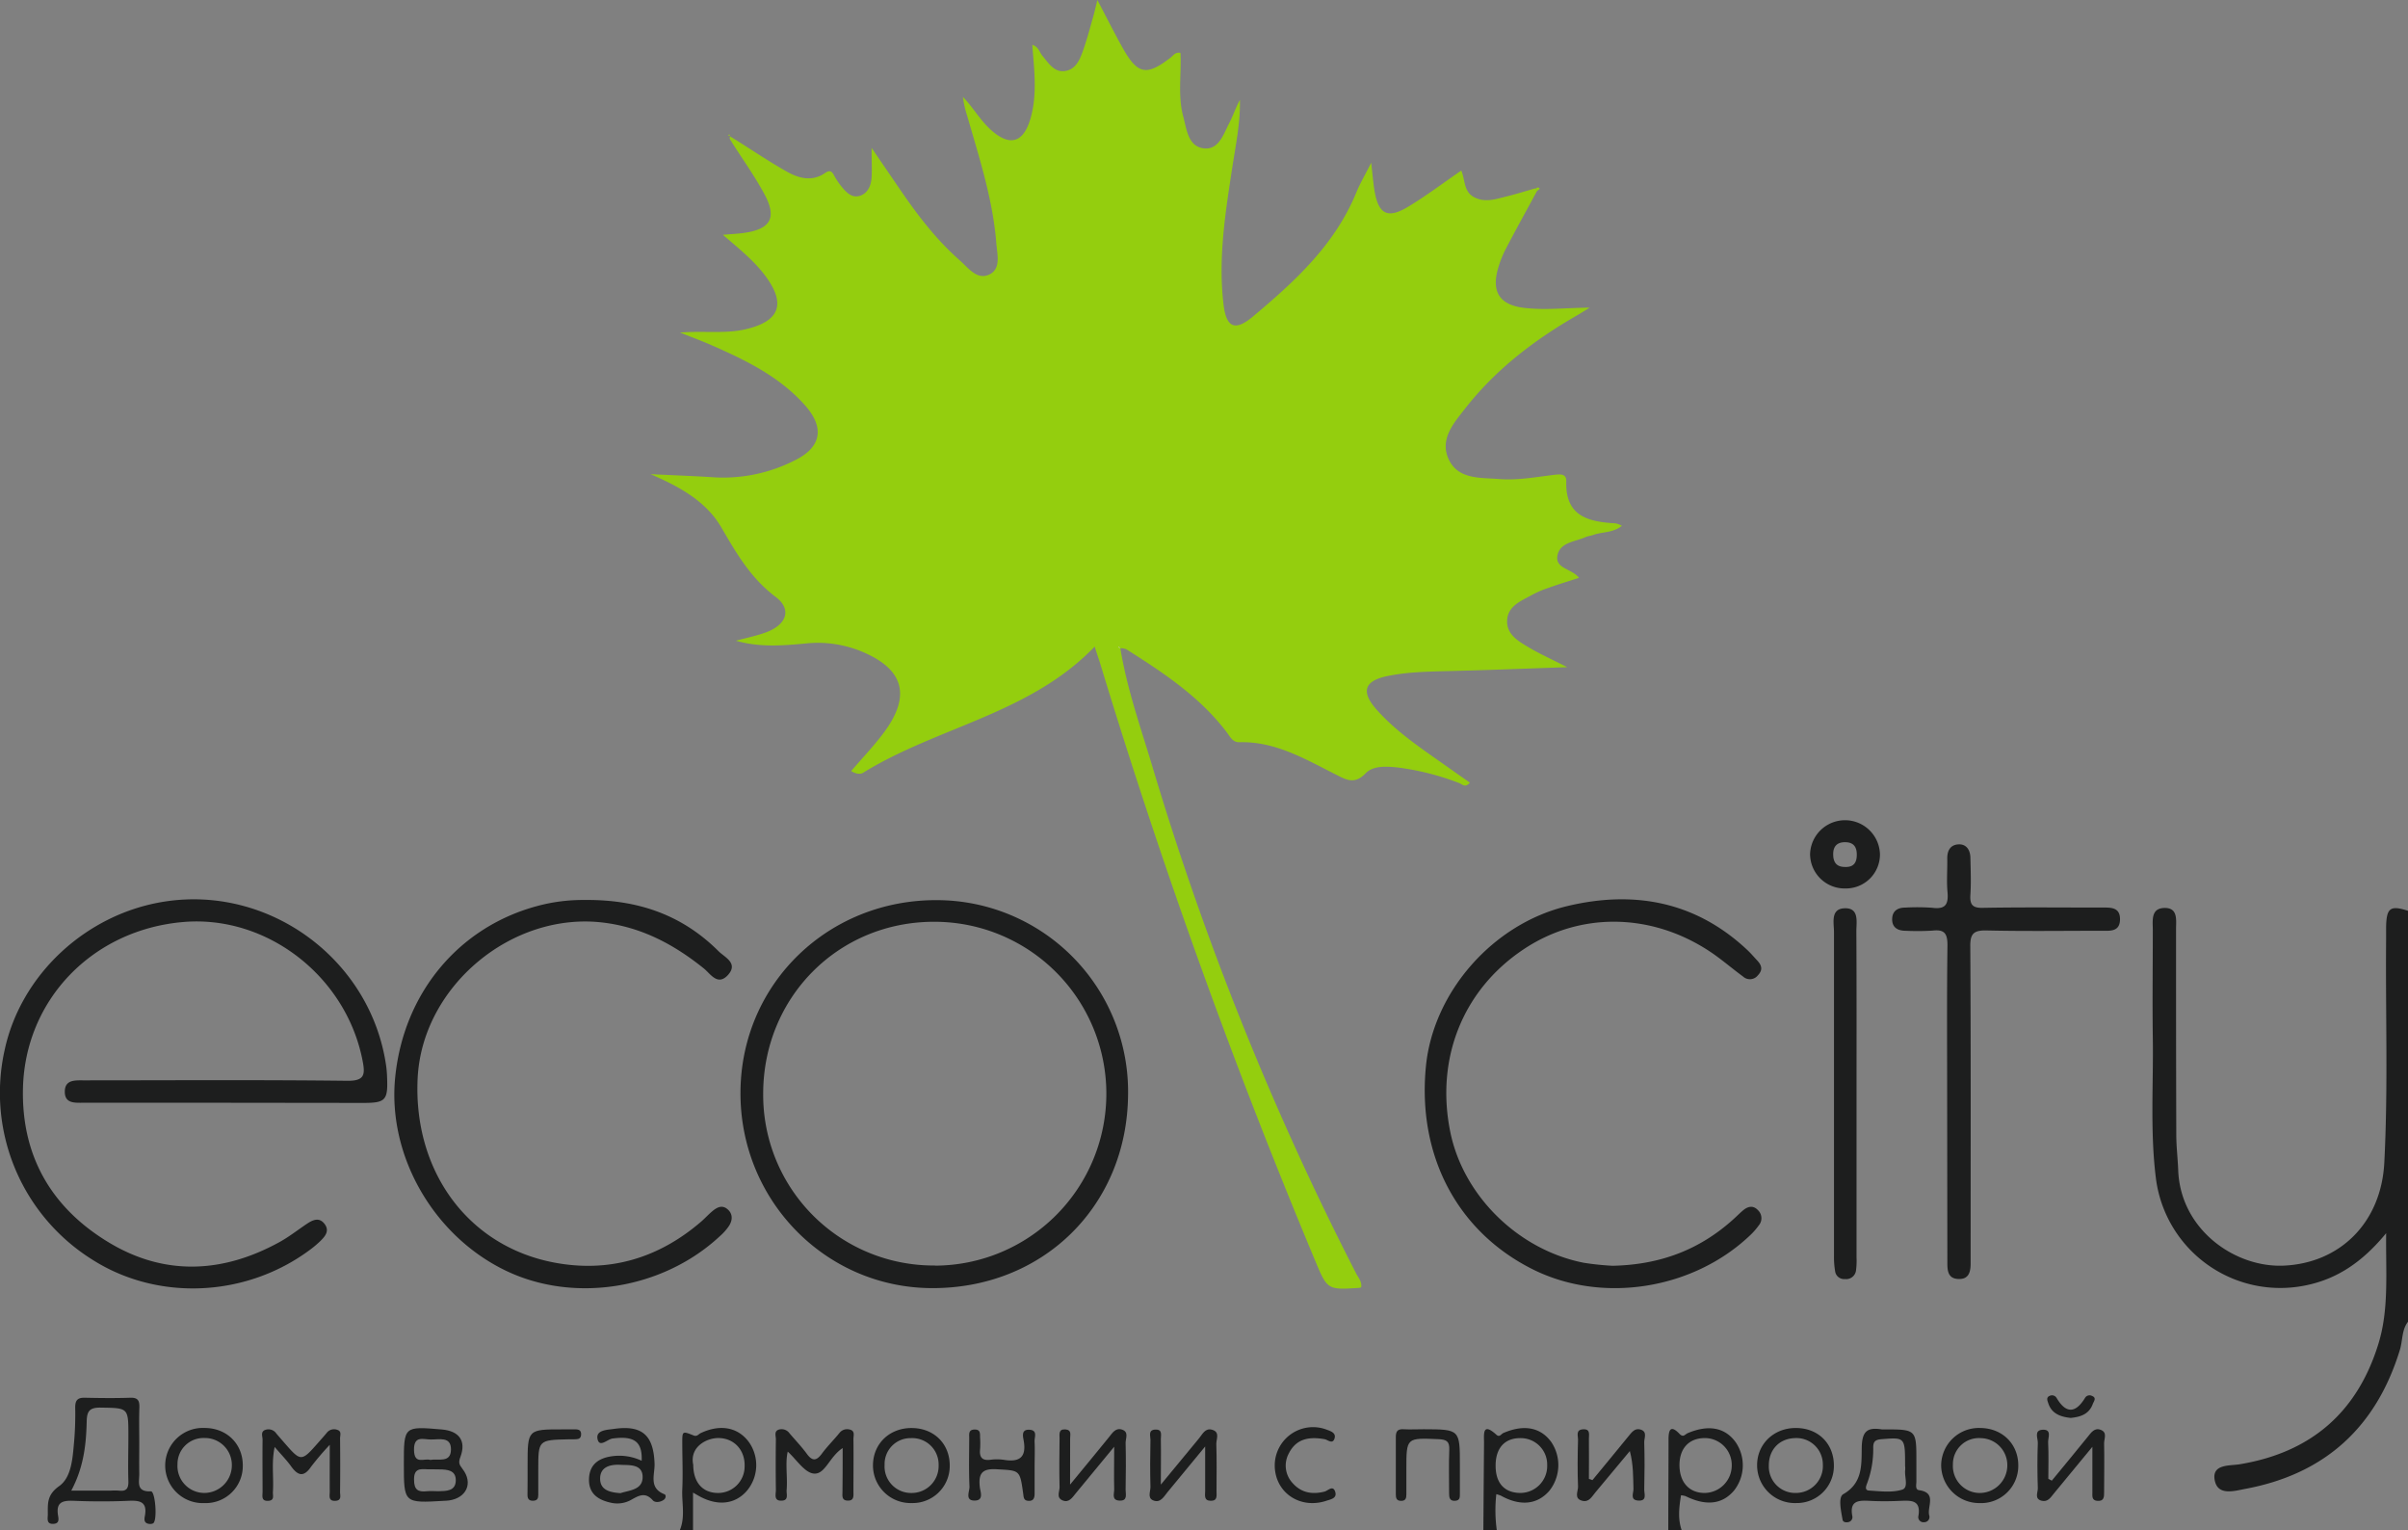 <svg xmlns="http://www.w3.org/2000/svg" viewBox="0 0 714.97 454.26"><rect x="0" y="0" width="714.97" height="454.26" fill="#808080" stroke="none"/><defs><style>.cls-1{fill:#1d1e1e;}.cls-2{fill:#94ce0e;}.cls-3{fill:#fdfdfd;}</style></defs><g id="Слой_2" data-name="Слой 2"><g id="Слой_1-2" data-name="Слой 1"><path class="cls-1" d="M715,392.29c-1.92,2.44-1.58,5.56-2.42,8.32-7,22.95-22.21,36.9-45.81,41.31-3.28.61-8.41,2.27-9.22-2.73-.76-4.66,4.54-4.07,7.43-4.55,21.11-3.48,34.9-15.35,41.19-35.71,3.18-10.28,2.18-20.94,2.31-32.88-7,8.51-14.57,13.69-24.24,15.56a37.23,37.23,0,0,1-44.15-32.1c-1.7-13.78-.69-27.62-.89-41.43-.15-10.66,0-21.32,0-32,0-2.76-.65-6.43,3.37-6.57,4.19-.13,3.52,3.6,3.53,6.33,0,20.32,0,40.64.07,61,0,3.49.44,7,.57,10.47.63,17.62,16.79,29,31.33,28.37,16.82-.76,29-12.87,29.87-30.7,1.13-22,.34-44,.53-65.94,0-1.34,0-2.67,0-4,.13-5.57,1.26-6.38,6.53-4.68Z"/><path class="cls-1" d="M201.83,454.26c1.7-4,.56-8.11.75-12.16.21-4.64,0-9.3,0-14,0-3.32.05-3.34,3.4-2,1,.4,1.42-.42,2.1-.73,5.8-2.71,11-1.73,14.25,2.64a11.84,11.84,0,0,1-.76,14.72c-3.53,3.86-8.65,4.34-14.05,1.32l-1.75-1v11.12Zm4-19.57c0,5.28,2.74,8.46,7.38,8.47a7.88,7.88,0,0,0,7.88-7.92c.15-4.83-3.14-8.38-7.81-8.39C209.78,426.84,204.77,429.48,205.81,434.69Z"/><path class="cls-1" d="M440.43,454.26q.09-13,.2-26c0-2.59-.54-6.21,3.68-2.38.95.86,1.42-.25,2.08-.53,6.12-2.63,11.07-1.68,14.25,2.75a12.25,12.25,0,0,1-.6,14.39c-3.59,4.15-8.64,4.66-14.42,1.46a11.31,11.31,0,0,0-1.34-.44,43.07,43.07,0,0,0,.14,10.71Zm3.64-19.19c0,5.15,2.59,8,7.24,8.08a8,8,0,0,0,8.07-8.27,7.84,7.84,0,0,0-7.74-8C446.83,426.76,444.05,429.78,444.07,435.07Z"/><path class="cls-1" d="M495.34,454.26c0-9,.07-17.95.07-26.93,0-2.77.53-4.56,3.26-1.72,1.16,1.2,1.64.13,2.42-.2,6.19-2.62,11.09-1.7,14.25,2.68a12.11,12.11,0,0,1-.49,14.36q-5.24,6.15-14.4,1.64a7.47,7.47,0,0,0-1.33-.25c-.57,3.51-1,7,.21,10.42Zm3.32-19.41c0,5.18,2.94,8.39,7.66,8.3a8.16,8.16,0,0,0,7.86-8.06,8,8,0,0,0-8.1-8.23C501.46,426.92,498.68,429.92,498.66,434.85Z"/><path class="cls-2" d="M332.64,192.35c1.94,12,6,23.46,9.47,35A883.26,883.26,0,0,0,402.66,378c.66,1.28,1.77,2.45,1.49,4.08a1.54,1.54,0,0,1-.48.19c-9.58.63-9.55.62-13.23-8.19q-36.3-86.77-63.67-176.78c-.46-1.52-1-3-1.74-5.37-19.25,20-46.62,23.79-68.75,37.44-.86.54-2.24.34-3.55-.5,3.34-3.91,6.9-7.6,9.9-11.69,7.94-10.84,5.64-18.63-6.8-23.8A34.15,34.15,0,0,0,239.24,191c-6.87.65-13.78,1.19-20.73-.81,3-.84,6.18-1.44,9.12-2.56,6-2.29,7.51-6.83,2.65-10.47-7.4-5.56-11.64-12.94-16.12-20.62s-12.2-12-21-15.79c7,.34,13,.55,19.11.95a46.78,46.78,0,0,0,23.6-5c8-3.87,9.1-9.7,3.13-16.41-7.59-8.55-17.66-13.41-27.9-17.9-2.69-1.18-5.45-2.19-9.19-3.68,7.21-.57,13.44.45,19.55-1,10-2.34,11.95-7.43,5.89-15.67-3.37-4.59-7.8-8.12-12.72-12.34,2.48-.22,4.33-.3,6.16-.55,8-1.09,10-4.48,6.16-11.55-2.9-5.4-6.52-10.42-9.81-15.61l.87-.75c5.19,3.25,10.28,6.69,15.61,9.7,3.54,2,7.49,3.06,11.31.44,1.31-.9,2-.69,2.68.61a20.94,20.94,0,0,0,2.19,3.32c1.39,1.68,3,3.52,5.4,2.84s3.44-3,3.59-5.48,0-4.85,0-8.78c3.21,4.71,5.6,8.2,8,11.71,5.34,7.87,11.06,15.43,18.24,21.74,2.51,2.21,5.1,5.94,8.8,4.1,3.44-1.71,2.25-5.93,2-9.13-1-13-5.05-25.38-8.63-37.83a30.69,30.69,0,0,1-1.3-5.72c3.07,3.15,5.16,7,8.38,9.85,5.5,4.92,9.55,3.82,11.65-3.3s1.16-14.49.56-22c1.91.58,2.15,2.25,3.06,3.31,1.82,2.14,3.45,4.94,6.68,4.46s4.39-3.4,5.34-6.07c1.17-3.28,2.05-6.66,3-10,.41-1.42.73-2.87,1.26-5,2.7,5.13,5,9.72,7.49,14.18,4.49,8,7.13,8.44,14.36,2.82.73-.57,1.27-1.61,2.83-1.29.31,6.3-.87,12.76.85,19,1,3.82,1.45,8.79,6.1,9.32,4.46.5,5.82-4.26,7.56-7.57,1.14-2.18,1.89-4.56,3.13-6.81.15,6.63-1.19,13.11-2.2,19.63-2.09,13.65-4.32,27.31-2.65,41.19.82,6.79,3.42,7.91,8.7,3.49,12.41-10.4,24.33-21.28,30.69-36.79,1.12-2.73,2.64-5.29,4.44-8.87.4,3.44.59,5.95,1,8.41,1.18,6.88,3.9,8.3,9.95,4.66,5.38-3.24,10.42-7.06,15.8-10.75,1.17,2.78.69,6.17,3.68,7.83,3.25,1.8,6.49.66,9.69-.13,2.9-.71,5.75-1.61,8.62-2.42.19.21.39.41.59.6-3.15,5.83-6.37,11.63-9.43,17.5a30.92,30.92,0,0,0-2.33,6c-1.84,6.82.75,10.52,7.8,11.37,6.14.74,12.28,0,19.49-.06-1.72,1.06-2.67,1.68-3.65,2.24-12.65,7.26-24.13,16-33.19,27.54-3.43,4.38-7.81,9.23-5,15.25s9.38,5.4,14.92,5.84,10.94-.59,16.38-1.24c1.9-.22,3.67-.35,3.6,1.94-.32,10.49,6.7,12,14.74,12.47a7.43,7.43,0,0,1,1.77.71c-2.69,2.16-5.8,1.75-8.43,2.69-.78.28-1.64.35-2.39.68-3.09,1.39-7.54,1.49-8.31,5.44s4.27,3.85,6.39,6.64c-3.3,1.08-6.39,2-9.45,3.11a29.85,29.85,0,0,0-4.57,2c-3.17,1.76-7.06,3.21-7.31,7.46s3.37,6.25,6.49,8.11,6.69,3.47,11.35,5.84c-12.73.43-24.07.89-35.41,1.16-6,.15-12,.26-17.87,1.45-6.94,1.4-8.05,4.6-3.4,9.89,6,6.8,13.55,11.73,20.87,16.92,2.27,1.61,4.55,3.2,6.9,4.85-1.37,1.69-2.33.42-3.21.11A77.76,77.76,0,0,0,415,227.81c-3.37-.34-7.28-.61-9.54,1.74-3.35,3.49-5.89,1.83-9,.27-9-4.54-17.84-9.8-28.49-9.51-2,.05-2.77-1.69-3.73-2.95-8-10.54-18.85-17.71-29.84-24.65a5,5,0,0,0-1.82-.3l-.32-.54c0,.12-.07.3,0,.33A1.46,1.46,0,0,0,332.64,192.35Z"/><path class="cls-1" d="M66.65,327.33H24.74c-2.52,0-5.52.28-5.5-3.31s3.08-3.34,5.57-3.34c26.1,0,52.21-.18,78.31.13,5.13.06,5.31-1.85,4.58-5.74-4.76-25.15-28.36-43.52-53.29-41.39C27.33,276,7.24,296.94,6.81,323.47c-.34,20.15,8.81,35.34,25.69,45.44,16.47,9.84,33.57,9,50.28-.11,2.91-1.57,5.54-3.66,8.3-5.51,1.75-1.17,3.67-2.1,5.28,0s.13,3.74-1.33,5.17A30,30,0,0,1,92,371c-19,14.12-45.18,15.28-64.62,2.88a58.38,58.38,0,0,1-26-62.21c4.83-22.43,24.22-40.43,47.46-44.05,31.4-4.9,61.42,17.41,65.84,48.94a33.73,33.73,0,0,1,.26,3.48c.25,6.49-.51,7.33-6.88,7.34Z"/><path class="cls-1" d="M334.94,325c-.31,33.11-25.45,57.68-58.67,57.35-31.5-.32-56.69-26.38-56.41-58.35.28-32.16,26.21-57.2,58.85-56.81A56.87,56.87,0,0,1,334.94,325Zm-57.35,50.68a51,51,0,0,0-.27-102.07c-28.48,0-50.75,22.49-50.72,51.13A50.63,50.63,0,0,0,277.59,375.64Z"/><path class="cls-1" d="M478.79,375.72c14.21-.3,25.86-4.8,35.79-13.73,1-.89,1.92-1.84,2.94-2.7,1.42-1.2,3-1.6,4.42-.1a3.29,3.29,0,0,1,.27,4.54,19.7,19.7,0,0,1-2.64,3c-17,16.11-43.92,20.3-64.44,10.06-22.49-11.22-34.39-33.86-31.74-60.39,2.18-21.79,19.7-42.15,42-47.46,19.73-4.7,38-1.39,53.31,12.95,1.09,1,2.07,2.17,3.09,3.26,1.29,1.39,1.68,2.75.17,4.33a3,3,0,0,1-4.43.38c-3.35-2.45-6.49-5.21-9.95-7.49-17.54-11.55-38.72-11.69-55.36-.48-17.89,12-26,32.31-21.63,54,3.82,19,20.18,35.12,39.67,38.94A82.49,82.49,0,0,0,478.79,375.72Z"/><path class="cls-1" d="M173.61,267.14c16-.17,29.08,4.56,39.76,15.23,1.79,1.78,6,3.55,2.7,7.12-3,3.18-5.09-.37-7-1.95-8.83-7.12-18.41-12.27-29.91-13.68C152,270.52,125.29,292.78,124,320.14s14.79,49.6,40.26,54.57c16.47,3.21,31.27-1.17,44-12.16,1.14-1,2.13-2.11,3.28-3.06,1.34-1.1,2.85-1.94,4.47-.56s1.52,3.26.45,4.94a15.84,15.84,0,0,1-2.65,3c-17.06,15.93-43.63,20.12-64,10.12-21.32-10.44-34.79-34.19-32.47-57.22,2.5-24.9,18.73-44.48,42-50.79A52.08,52.08,0,0,1,173.61,267.14Z"/><path class="cls-1" d="M578.14,327c0-15.49-.12-31,.09-46.47,0-3.57-1-4.68-4.42-4.3a73.19,73.19,0,0,1-8,.05c-2.29,0-4-.92-4-3.38s1.57-3.51,3.94-3.5a60.64,60.64,0,0,1,8,.06c4,.54,4.81-1.16,4.49-4.71-.3-3.31,0-6.66-.07-10,0-2.37,1-4,3.34-4.12s3.48,1.68,3.53,3.94c.08,3.66.23,7.34,0,11-.21,3,.64,4,3.8,3.9,11.64-.21,23.29-.08,34.94-.08,2.7,0,5.81-.3,5.68,3.66-.12,3.63-3.1,3.23-5.59,3.23-11.31,0-22.63.17-33.94-.09-3.82-.08-5,.83-4.92,4.84.18,30.14.1,60.29.1,90.44,0,1.17,0,2.33,0,3.5,0,2.53-.49,4.84-3.73,4.67-2.92-.16-3.18-2.32-3.18-4.67Q578.17,350.95,578.14,327Z"/><path class="cls-1" d="M551.23,324.84q0,24.2,0,48.39a22,22,0,0,1-.17,4,2.94,2.94,0,0,1-3.27,2.43,2.68,2.68,0,0,1-2.9-2.22,25.33,25.33,0,0,1-.35-4.44q0-48.15,0-96.3c0-2.78-1.12-7,3.22-7.1s3.41,4.06,3.42,6.86C551.27,292.57,551.23,308.7,551.23,324.84Z"/><path class="cls-1" d="M41.35,428.31c0,3-.05,6,0,9,.06,2.42-1.12,5.57,3.45,5.36,1.31-.06,2,8.65.67,9.5a2.12,2.12,0,0,1-1.44.12c-1.41-.29-1.16-1.53-1-2.38.73-4.1-1.42-4.58-4.79-4.43-5.47.24-11,.22-16.44,0-3.19-.12-5.16.39-4.59,4.2.15,1,.58,2.51-1.28,2.64-2.19.15-1.76-1.52-1.73-2.75,0-3.2-.34-5.83,3.38-8.46s4-8.5,4.44-13.34a94.6,94.6,0,0,0,.31-10c0-2.18.75-2.93,2.88-2.88,4.48.1,9,.15,13.45,0,2.32-.08,2.79.9,2.72,2.94C41.26,421.32,41.35,424.81,41.35,428.31ZM21.16,442.46H32.82a20.67,20.67,0,0,1,2.49,0c2.18.28,2.88-.62,2.81-2.79-.14-4.48,0-9,0-13.46,0-8.44,0-8.25-8.22-8.39-3.36-.05-4.11,1.09-4.16,4.2C25.58,428.84,24.83,435.6,21.16,442.46Z"/><path class="cls-1" d="M569,433.75c0,2,0,4,0,6,0,.93-.41,2.41.8,2.58,5.36.75,2.36,4.84,3,7.42a1.56,1.56,0,0,1-1.51,2.09,1.53,1.53,0,0,1-1.67-1.94c.76-4.73-2.25-4.53-5.43-4.4-3,.13-6,.16-9,0-3.28-.18-6.08-.13-5.22,4.46a1.51,1.51,0,0,1-1.23,1.86c-.67.15-1.52,0-1.65-.7-.45-2.61-1.38-6.7.21-7.61,5.87-3.34,5.38-8.94,5.48-13.88s1.75-6,6-5.34a2.78,2.78,0,0,0,.5,0C569,424.28,569,424.28,569,433.75Zm-3.35,1.49c0-8.7,0-8.59-7-8.05-2,.15-2.5.84-2.46,2.66a28.91,28.91,0,0,1-1.74,10.24c-.3.84-1,2.26.51,2.35,3.29.2,6.81.68,9.83-.27,2-.62.59-3.88.9-5.93A8.34,8.34,0,0,0,565.67,435.24Z"/><path class="cls-1" d="M548,263.72a10.25,10.25,0,0,1-10.56-10.28,10.38,10.38,0,0,1,20.75.2A10.1,10.1,0,0,1,548,263.72Zm-.22-6.38c2.49.1,3.51-1.15,3.53-3.58s-1-3.74-3.42-3.77-3.61,1.21-3.59,3.62S545.34,257.34,547.82,257.34Z"/><path class="cls-1" d="M250.2,429.83c-3.95,2.56-5.18,7.88-8.55,7.57-2.76-.25-5.18-4.2-7.76-6.52-.8,3.4,0,7.47-.33,11.46-.08,1.19.67,3-1.42,3.1-2.51.14-1.75-1.92-1.77-3.23q-.1-7.48,0-15c0-1-.64-2.48,1-2.9a2.89,2.89,0,0,1,3.06,1.15c1.7,2,3.57,3.95,5.14,6.09,1.67,2.29,2.89,2.06,4.48-.09s3.48-4,5.16-6.07a2.88,2.88,0,0,1,3.08-1.06c1.68.38,1.09,1.84,1.11,2.88.06,5.15,0,10.3,0,15.46,0,1.31.28,2.86-1.8,2.75-1.75-.09-1.46-1.48-1.46-2.6C250.19,438.75,250.2,434.65,250.2,429.83Z"/><path class="cls-1" d="M190.52,433.6c.25-5.78-2.32-7.46-8.68-6.6-1.47.2-3.86,2.81-4.42.16s2.71-2.73,4.72-3c8.53-1.26,11.93,1.82,12.21,10.36.1,3.14-1.81,7.17,2.9,9,.61.24.46,1.21-.14,1.65-1,.75-2.6.94-3.27.18-2.33-2.64-4.3-1.34-6.61-.06a8.39,8.39,0,0,1-5.82.77c-3.7-.81-6.57-2.57-6.53-6.88.05-4.48,2.89-6.41,6.94-6.94A15.51,15.51,0,0,1,190.52,433.6Zm-6.28,9.61c2.65-.89,6.72-.93,6.56-5-.15-3.73-4.08-3.27-6.61-3.41-2.81-.16-6.13.5-6,4.28C178.29,442.36,181.17,443,184.24,443.21Z"/><path class="cls-1" d="M119.91,434.46c0-11.12,0-11.12,11.28-10.15,5.1.44,7.28,3.34,5.54,8.07-.63,1.69-.48,2.26.59,3.63,3.25,4.17,1.21,8.62-4,9.37-.49.07-1,.08-1.49.11C119.91,446.19,119.91,446.19,119.91,434.46Zm8.5,1.67c-.49,0-1,0-1.47,0-2.23-.12-4.06-.27-4,3.12,0,3,1.22,3.67,3.79,3.39,1.14-.12,2.3,0,3.44,0,2.32-.07,5.07,0,5.16-3.13s-2.53-3.34-4.94-3.35Zm-.67-2.79c2.41-.43,6.11,1,6.16-3.06s-3.65-2.91-6.06-3c-2.14,0-5-1.28-4.91,3.15S125.93,432.77,127.74,433.34Z"/><path class="cls-1" d="M472.82,439.34c3.56-4.33,7.14-8.64,10.68-13,1-1.19,1.89-2.54,3.64-2,2.09.66,1,2.54,1.06,3.83.14,4.66.11,9.33,0,14,0,1.28.88,3.38-1.71,3.25S485,443.27,485,442c-.11-3.6,0-7.21-1.08-11.28-3.42,4.1-6.85,8.18-10.25,12.3-1.06,1.27-1.91,3-3.93,2.44-2.49-.67-1.15-2.8-1.2-4.2-.19-4.65-.12-9.32,0-14,0-1.13-.73-2.87,1.51-3s1.7,1.59,1.72,2.8c.05,4,0,7.95,0,11.93Z"/><path class="cls-1" d="M357.83,429.36c-4.37,5.31-7.75,9.41-11.14,13.51-1.14,1.39-2.16,3.41-4.34,2.47-1.72-.74-.73-2.67-.76-4-.13-4.66-.1-9.33,0-14,0-1.13-.75-2.91,1.46-3s1.6,1.7,1.62,2.85c.08,4,0,7.91,0,13.48,4.4-5.33,7.88-9.57,11.39-13.79,1-1.23,1.81-3.09,3.87-2.48,2.38.7,1.16,2.81,1.21,4.24.16,4.66.07,9.33.06,14,0,1.28.37,2.88-1.73,2.84s-1.63-1.68-1.64-2.92C357.81,438.6,357.83,434.67,357.83,429.36Z"/><path class="cls-1" d="M317.72,440.67c4.47-5.43,8-9.7,11.49-14,1.05-1.28,2-3,4-2.3s1,2.57,1,3.89c.12,4.65.08,9.29,0,13.94,0,1.34.67,3.33-1.8,3.23s-1.55-2.12-1.59-3.4c-.1-3.76,0-7.52,0-12.6-4.33,5.24-7.85,9.49-11.36,13.77-1.05,1.28-2.07,3-4,2.15s-.82-2.62-.86-3.95c-.12-4.81-.06-9.63,0-14.44,0-1.24-.37-2.86,1.81-2.66,1.83.16,1.32,1.61,1.33,2.63C317.76,431,317.72,435.1,317.72,440.67Z"/><path class="cls-1" d="M609.21,439.5c3.54-4.31,7.1-8.6,10.61-12.94,1.06-1.3,2.06-2.92,4-2.11s.89,2.63.92,4c.11,4.81,0,9.63,0,14.44,0,1.43,0,2.75-2,2.61-1.73-.13-1.48-1.45-1.48-2.59V429.45c-4.38,5.31-7.92,9.59-11.45,13.88-.94,1.15-1.78,2.58-3.58,2.14-2.29-.54-1.13-2.46-1.17-3.71-.15-4.47-.17-9,0-13.43.06-1.37-1.25-3.8,1.42-3.94,2.85-.15,1.57,2.37,1.64,3.71.18,3.62.06,7.24.06,10.86Z"/><path class="cls-1" d="M533.22,423.87c6.67,0,11.35,4.7,11.29,11.28a11,11,0,0,1-11.15,11A11.22,11.22,0,0,1,521.71,435C521.66,428.68,526.63,423.85,533.22,423.87Zm.13,19.28a8,8,0,0,0,7.88-8.48,7.84,7.84,0,0,0-8.48-7.79c-4.53.21-7.59,3.51-7.56,8.15A7.84,7.84,0,0,0,533.35,443.15Z"/><path class="cls-1" d="M588,423.87c6.56.06,11.32,4.8,11.26,11.24a11.05,11.05,0,0,1-11.52,11.05,11.3,11.3,0,0,1-11.38-11.31A11.19,11.19,0,0,1,588,423.87Zm-.27,19.29A8.21,8.21,0,0,0,596,435a8,8,0,0,0-7.72-8.11,7.72,7.72,0,0,0-8.43,7.8A8,8,0,0,0,587.68,443.16Z"/><path class="cls-1" d="M60.73,423.86c6.58,0,11.37,4.71,11.36,11.14a11,11,0,0,1-11.41,11.16,11.16,11.16,0,1,1,0-22.3ZM68.84,435a8,8,0,0,0-8.2-8.16,7.72,7.72,0,0,0-7.94,7.82,8,8,0,0,0,7.85,8.49A8.21,8.21,0,0,0,68.84,435Z"/><path class="cls-1" d="M270.82,423.88c6.64.08,11.31,4.85,11.17,11.41a11,11,0,0,1-11.3,10.86,11.16,11.16,0,0,1-11.49-11.24C259.24,428.48,264.18,423.79,270.82,423.88Zm7.87,11a7.83,7.83,0,0,0-8.24-8,7.68,7.68,0,0,0-7.8,7.92,7.87,7.87,0,0,0,7.94,8.36A8,8,0,0,0,278.69,434.9Z"/><path class="cls-1" d="M97.91,428.86a83.75,83.75,0,0,0-5.56,6.52c-2.18,3.19-3.92,2.65-5.92-.14-1.35-1.87-3-3.54-4.88-5.74-1,4.7-.23,9.07-.52,13.37-.07,1,.56,2.49-1.34,2.62-2.24.15-1.72-1.53-1.73-2.74,0-5.14-.06-10.29,0-15.43,0-1-.7-2.45.94-2.93A2.79,2.79,0,0,1,82,425.45c.74.88,1.51,1.76,2.27,2.63,5.15,5.92,5.15,5.92,10.48-.16.77-.87,1.54-1.73,2.28-2.63a2.74,2.74,0,0,1,3.14-.86c1.33.41.8,1.64.8,2.52q.09,8,0,15.93c0,1,.55,2.49-1.34,2.61-2.25.14-1.71-1.55-1.72-2.75C97.88,438.59,97.91,434.44,97.91,428.86Z"/><path class="cls-1" d="M307.19,435.32c0,2.67,0,5.33,0,8,0,1.39-.37,2.3-1.94,2.17-1.35-.12-1.3-1.1-1.45-2.15-1-7.14-1-6.82-7.88-7.22-4.39-.27-5.44,1.33-5,5.29.14,1.31,1.27,3.88-1.37,4-3.2.12-1.64-2.7-1.7-4.14-.21-4.82-.09-9.65-.07-14.47,0-1.1-.28-2.41,1.55-2.47s1.65,1.21,1.67,2.36a25.4,25.4,0,0,1,0,3.49c-.24,2.31.53,3.42,3,3.13a14.34,14.34,0,0,1,4,0c4.6.77,6.84-.64,5.95-5.69-.21-1.2-.81-3.38,1.71-3.23s1.45,2.2,1.52,3.48C307.3,430.33,307.2,432.83,307.19,435.32Z"/><path class="cls-1" d="M433.46,434.91c0,2.82,0,5.64,0,8.46,0,1,.06,2-1.38,2.11-1.69.12-1.82-1-1.82-2.22,0-4.31-.12-8.63.05-12.94.09-2.4-.73-3-3.09-3.13-9.66-.41-9.65-.5-9.65,8.92,0,2.49,0,5,0,7.46,0,1.09-.18,1.95-1.59,1.93s-1.54-.93-1.54-2c0-5.64,0-11.29,0-16.93,0-1.67.49-2.43,2.26-2.33,2,.11,4,0,6,0C433.46,424.28,433.46,424.28,433.46,434.91Z"/><path class="cls-1" d="M378.49,434.87A11.37,11.37,0,0,1,394,424.4c1.24.45,2.81,1,2.21,2.68s-2,.28-2.88.12c-4.44-.79-8.38-.28-10.63,4.16a7.58,7.58,0,0,0,1.07,8.83c2.53,2.89,5.8,3.5,9.5,2.56,1-.25,2.48-2,3.15,0s-1.28,2.28-2.69,2.75C385.84,448.06,378.45,442.9,378.49,434.87Z"/><path class="cls-1" d="M156.65,434.81c0-10.54,0-10.54,10.51-10.53,1,0,2,0,3,0s2.53-.21,2.38,1.64c-.11,1.43-1.26,1.25-2.22,1.31-.5,0-1,0-1.5,0-9,.2-9,.21-9,9.06,0,2.5,0,5,0,7.49,0,1-.31,1.58-1.34,1.67-1.23.11-1.87-.4-1.86-1.68C156.66,440.8,156.65,437.81,156.65,434.81Z"/><path class="cls-1" d="M614.82,420.88c-3.08-.34-5.65-1.25-6.67-4.39-.23-.71-.67-1.67.37-2.13a1.59,1.59,0,0,1,2.14.64c2.8,4.69,5.62,4.47,8.38,0a1.56,1.56,0,0,1,2.1-.65c1.48.58.52,1.62.23,2.42C620.22,419.88,617.57,420.6,614.82,420.88Z"/><path class="cls-2" d="M455.94,56c.41-.35.84-.58,1.22,0,0,0-.41.4-.63.61C456.33,56.36,456.13,56.16,455.94,56Z"/><path class="cls-2" d="M217.17,42c-.37-.48-.76-1-.31-1.58l-.07.09,1.25.74Z"/><path class="cls-2" d="M216.86,40.37l-.68-.16c.53-.7.43.09.61.25Z"/><path class="cls-3" d="M332.64,192.35a1.46,1.46,0,0,1-.43-.15s0-.21,0-.33l.32.54Z"/></g></g></svg>